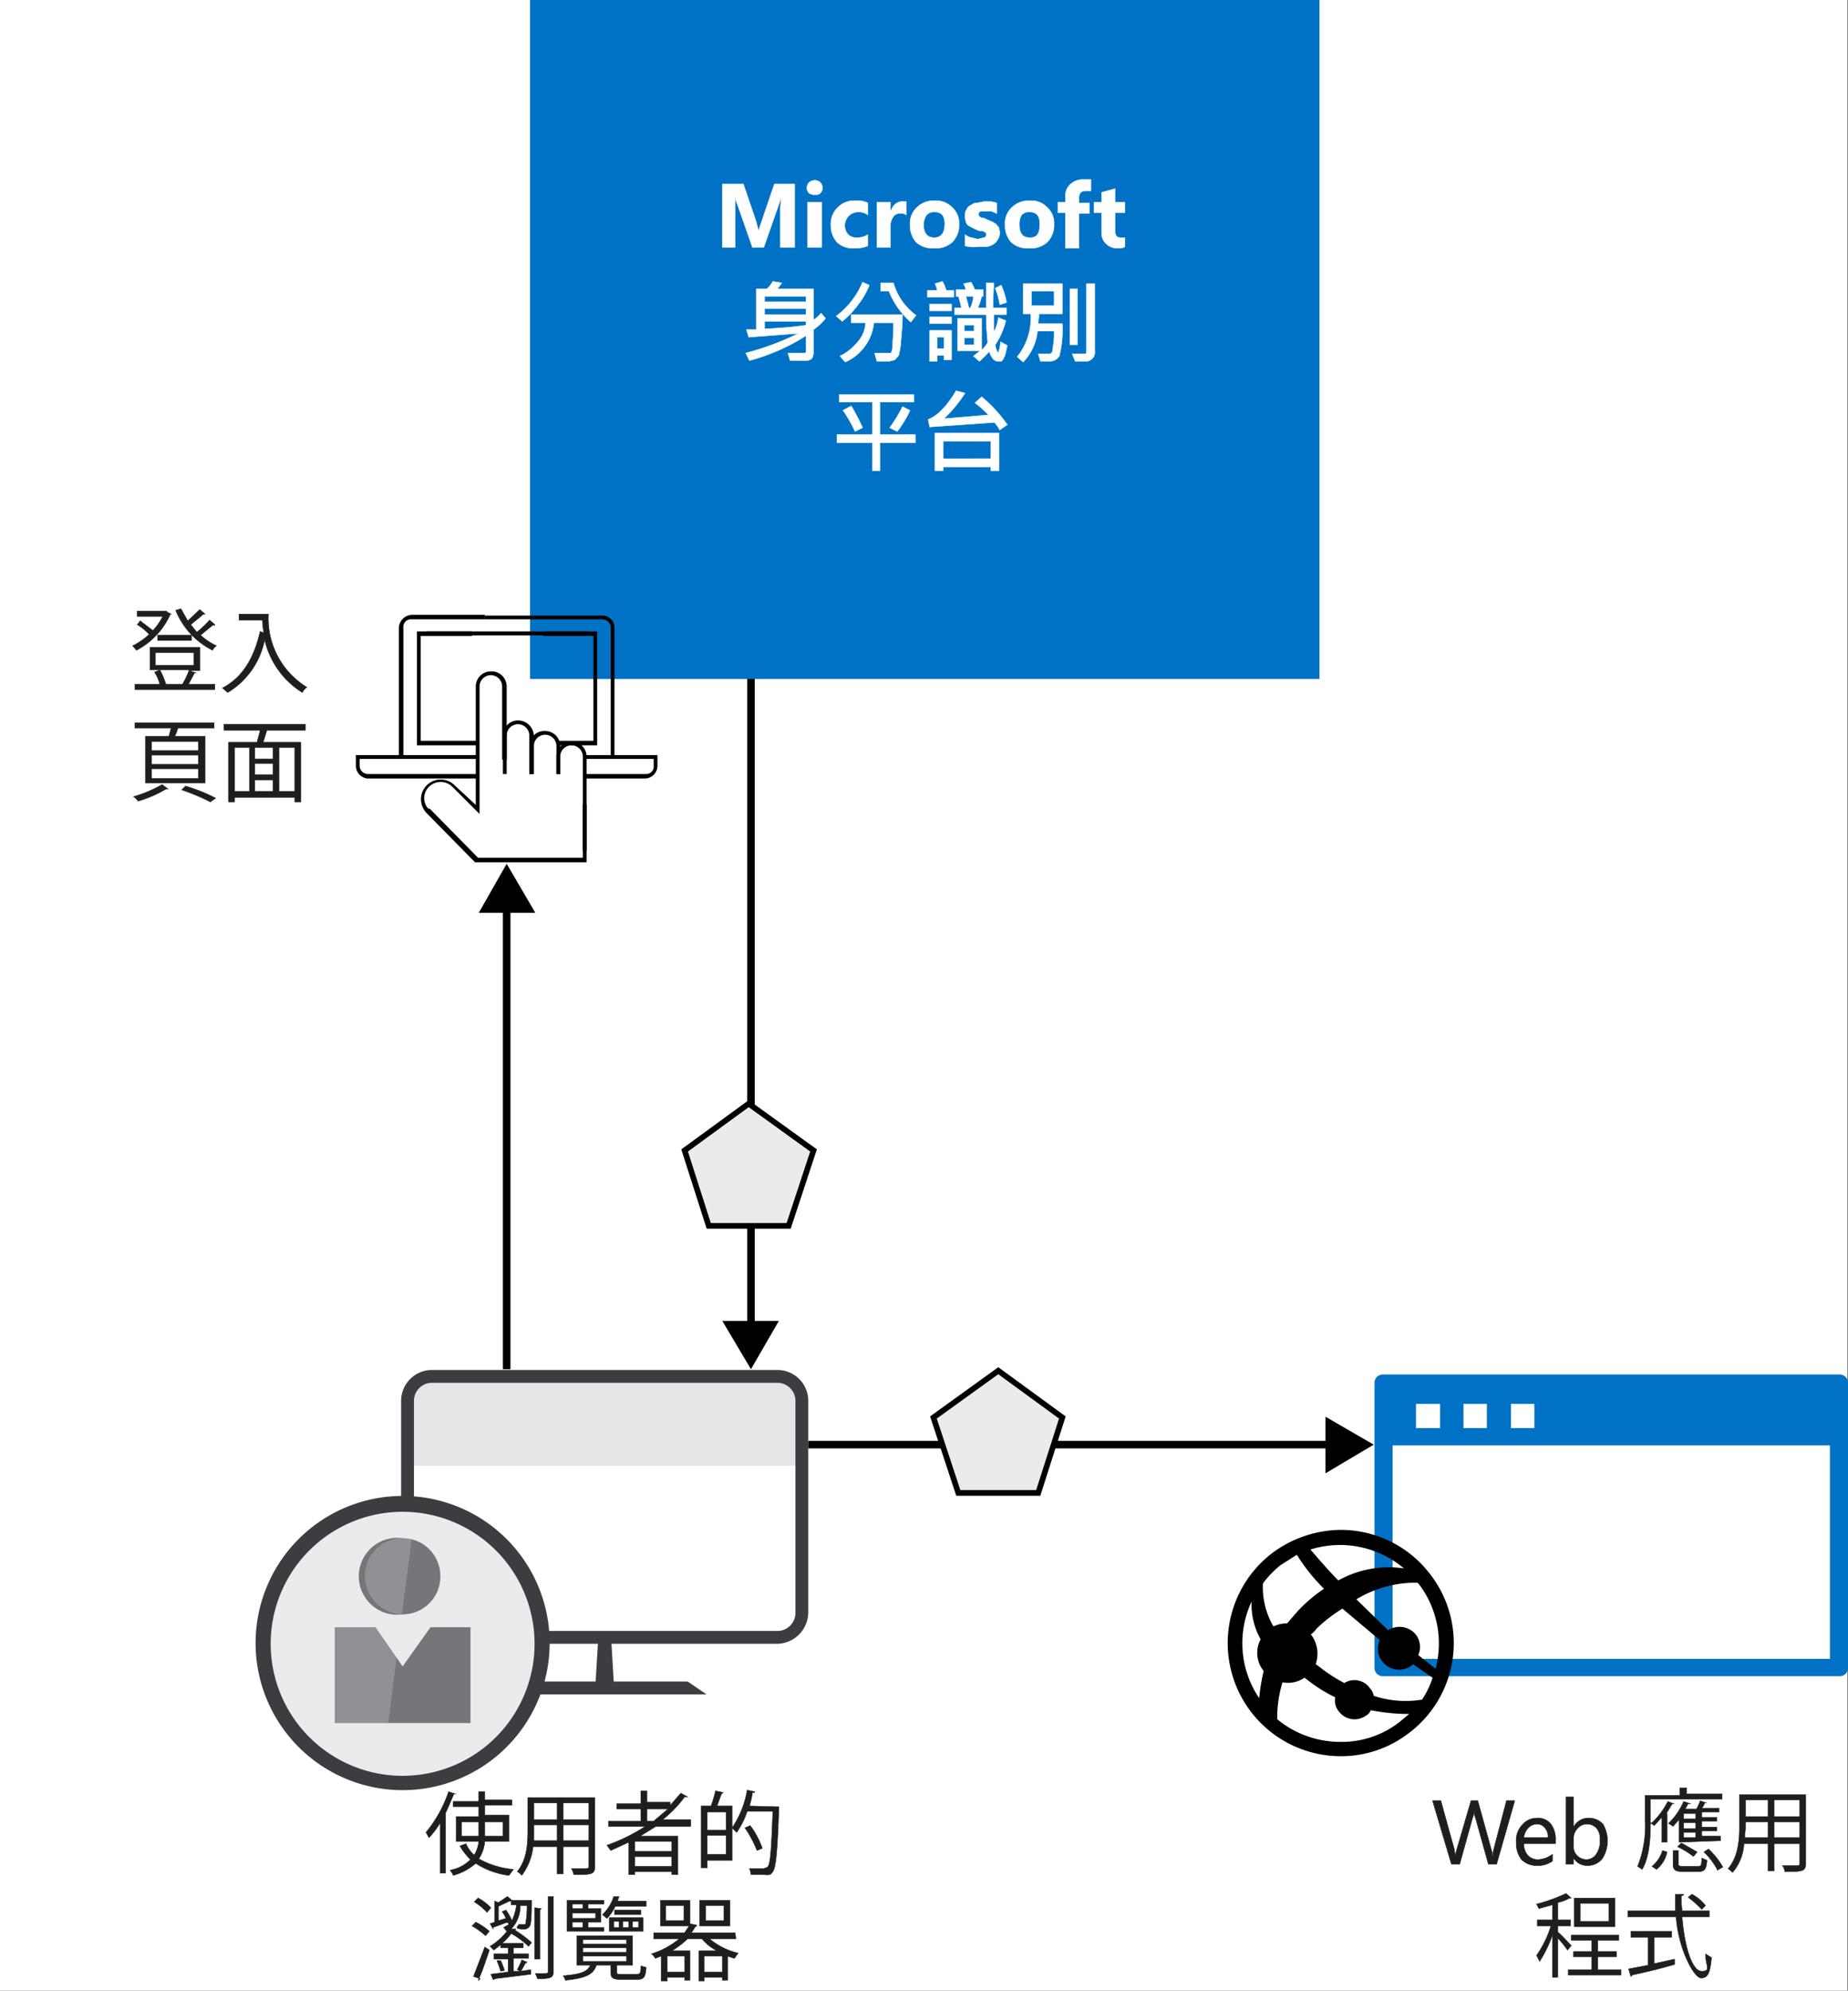 <svg xmlns="http://www.w3.org/2000/svg" xmlns:xlink="http://www.w3.org/1999/xlink" viewBox="0 0 245.1 263.9"><rect x="0" y="0" width="245.1" height="263.9" fill="#808080" stroke="none"/><defs><clipPath id="a" transform="translate(-8.8)"><rect x="62" y="176.5" width="54" height="54" fill="none"/></clipPath></defs><title>OJ104327268</title><rect width="245" height="263.87" fill="#fff"/><rect x="70.3" width="104.7" height="90" fill="#0072c6"/><path d="M62.3,100.3h-.6V83.2a1.8,1.8,0,0,1,1.7-1.7h9.7v.6H63.4a1,1,0,0,0-1.1,1.1h0v17.1Z" transform="translate(-8.8)"/><path d="M90.3,100.3h-.5V83.2a1.1,1.1,0,0,0-1.1-1.1H73.1v-.5H88.7a1.6,1.6,0,0,1,1.6,1.6Z" transform="translate(-8.8)"/><polygon points="63.4 98.8 55.3 98.8 55.3 83.7 62.6 83.7 62.6 84.3 55.8 84.3 55.8 98.2 63.4 98.2 63.4 98.8"/><polygon points="79.2 98.8 74 98.8 74 98.2 78.7 98.2 78.7 84.3 72 84.3 72 83.7 79.2 83.7 79.2 98.8"/><path d="M94.4,103.2H86.3v-.6h8.1a1,1,0,0,0,1.1-1.1v-.9H86.3v-.5H96v1.4A1.7,1.7,0,0,1,94.4,103.2Z" transform="translate(-8.8)"/><path d="M72,103.2H57.6a1.7,1.7,0,0,1-1.6-1.7v-1.4H72.2v.5H56.5v.9a1.1,1.1,0,0,0,1.1,1.1H72Z" transform="translate(-8.8)"/><rect x="72.4" y="83.7" width="5.5" height="0.53"/><rect x="56.6" y="83.7" width="15.5" height="0.53"/><path d="M79.6,102.6H79V97.5A1.5,1.5,0,0,0,77.5,96,1.5,1.5,0,0,0,76,97.5h0v5.1h-.5V97.5a2,2,0,0,1,2-2,2.1,2.1,0,0,1,2.1,2Z" transform="translate(-8.8)"/><path d="M83.1,102.6h-.5V98.9a1.5,1.5,0,0,0-1.5-1.5,1.5,1.5,0,0,0-1.5,1.5h0v3.7H79V98.9a2,2,0,0,1,2.1-2,2,2,0,0,1,2,2Z" transform="translate(-8.8)"/><path d="M86.6,112.8h-.5V100.3a1.5,1.5,0,1,0-3,0h0v2.3h-.5v-2.3a2,2,0,1,1,4,0Z" transform="translate(-8.8)"/><path d="M86.6,114.3H71.8l-6.4-6.5a2.6,2.6,0,1,1,3.7-3.7l2.8,2.6V91a2,2,0,0,1,2-2A2,2,0,0,1,76,91v9.7h-.6V91a1.5,1.5,0,0,0-1.5-1.5A1.5,1.5,0,0,0,72.4,91h0v16.9l-3.6-3.6a2.2,2.2,0,0,0-3-.1,2.1,2.1,0,0,0-.2,3h.2l6.4,6.5H86.1v-7.1h.5Z" transform="translate(-8.8)"/><g clip-path="url(#a)"><path d="M111.9,182.4H66.1a3.2,3.2,0,0,0-3.2,3.3v28.1a3.2,3.2,0,0,0,3.2,3.2h45.8a3.3,3.3,0,0,0,3.3-3.2V185.7A3.4,3.4,0,0,0,111.9,182.4Z" transform="translate(-8.8)" fill="#fff"/></g><g clip-path="url(#a)"><path d="M115.2,185.4v8.9H62.8v-8.9a3.1,3.1,0,0,1,2.9-3h46.6A3.1,3.1,0,0,1,115.2,185.4Z" transform="translate(-8.8)" fill="#e5e5e5"/></g><g clip-path="url(#a)"><path d="M111.9,181.6H66.1a4.1,4.1,0,0,0-4.1,4.1v28.1a4.1,4.1,0,0,0,4.1,4.1h22l-.3,5H78l-2.5,1.7h27l-2.5-1.7H90.2l-.3-5h22a4.2,4.2,0,0,0,4.1-4.1V185.6A4.1,4.1,0,0,0,111.9,181.6Zm2.4,32.2a2.4,2.4,0,0,1-2.4,2.4H66.1a2.4,2.4,0,0,1-2.4-2.4V185.7a2.4,2.4,0,0,1,2.4-2.4h45.8a2.4,2.4,0,0,1,2.4,2.4v28.1Z" transform="translate(-8.8)" fill="#3c3c41"/></g><ellipse cx="53.4" cy="217.9" rx="18.5" ry="18.5" fill="#ebebeb"/><path d="M62.2,237.3a19.5,19.5,0,1,1,19.5-19.5A19.5,19.5,0,0,1,62.2,237.3Zm0-36.9a17.5,17.5,0,1,0,17.5,17.5A17.5,17.5,0,0,0,62.2,200.4Z" transform="translate(-8.8)" fill="#3c3c41"/><path d="M67.2,208.9a5,5,0,0,1-5,5.1,5.1,5.1,0,1,1,0-10.1,5,5,0,0,1,5,5" transform="translate(-8.8)" fill="#75757a"/><polygon points="57.1 215.7 53.4 220.9 49.8 215.7 44.4 215.7 44.4 228.4 62.4 228.4 62.4 215.7 57.1 215.7" fill="#75757a"/><path d="M57.2,208.9a5.1,5.1,0,0,0,4.9,5.1l1.3-9.9a2.5,2.5,0,0,0-1.2-.2,5,5,0,0,0-5,5" transform="translate(-8.8)" fill="#fff" opacity="0.2" style="isolation:isolate"/><polygon points="49.8 215.7 44.4 215.7 44.4 228.4 51.5 228.4 52.6 219.7 49.8 215.7" fill="#fff" opacity="0.2" style="isolation:isolate"/><line x1="67.2" y1="181.5" x2="67.2" y2="119.9" fill="none" stroke="#000" stroke-miterlimit="10"/><polygon points="71 121 67.2 114.5 63.5 121 71 121"/><line x1="99.6" y1="176.2" x2="99.6" y2="90" fill="none" stroke="#000" stroke-miterlimit="10"/><polygon points="103.3 175.1 99.6 181.5 95.8 175.1 103.3 175.1"/><rect x="184.7" y="190.4" width="58" height="31.27" fill="#fff"/><path d="M253.9,183.3a1.1,1.1,0,0,0-1.1-1.1H192.2a1.1,1.1,0,0,0-1.1,1.1v37.8a1.1,1.1,0,0,0,1.1,1.1h60.6a1.1,1.1,0,0,0,1.1-1.1Zm-54.1,6h-3.2v-3.2h3.2Zm6.2,0h-3.1v-3.2H206Zm6.3,0h-3.1v-3.2h3.1Zm-18.8,2.3h58v28.3h-58V191.6Z" transform="translate(-8.8)" fill="#0072c6"/><path d="M198.5,208.7a14.9,14.9,0,0,0-11.9-5.9,15.4,15.4,0,0,0-9.1,3.1,15,15,0,0,0,9.1,26.9,14.7,14.7,0,0,0,9.1-3.1A14.9,14.9,0,0,0,198.5,208.7Zm.7,12.5-2.3-1.8a2.7,2.7,0,0,0-.3-2.7,2.8,2.8,0,0,0-3.7-.6l-4.2-4.1a15.2,15.2,0,0,1,8.1-2.2l.2.2A13,13,0,0,1,199.2,221.2Zm-8.2,3.6a1.9,1.9,0,0,0-.5-1,2.5,2.5,0,0,0-3.4-.7,20.9,20.9,0,0,1-3.5-2.3l-.3-.2a4.2,4.2,0,0,0-.6-3.9h-.1a3,3,0,0,0,.8-.8,20.6,20.6,0,0,1,3.5-2.7h-.1l5,4.2a2.8,2.8,0,0,0,.3,2.8,2.8,2.8,0,0,0,3.9.6l.2-.2,2.6,1.8a11.1,11.1,0,0,1-1.4,2.9A13.5,13.5,0,0,1,191,224.8Zm4-16.9a13.8,13.8,0,0,0-8.7,1.6c-1.2-1.2-2.4-2.6-3.7-4.1a13.4,13.4,0,0,1,4-.6A13.2,13.2,0,0,1,195,207.9Zm-16.4-.4,2.2-1.4a24.5,24.5,0,0,0,3.6,4.5,19.9,19.9,0,0,0-3.6,3.1l-1.3,1.5a3.9,3.9,0,0,0-1.8.4,10.3,10.3,0,0,1-1.4-5.7A13.1,13.1,0,0,1,178.6,207.5Zm-3.8,4.8a9.3,9.3,0,0,0,1.2,5,3.8,3.8,0,0,0,.4,4.2h0a27,27,0,0,0-.6,3.6A13,13,0,0,1,174.8,212.3Zm19.7,15.9a12.4,12.4,0,0,1-7.9,2.7,13.1,13.1,0,0,1-8.4-3,16,16,0,0,1,.7-4.9,3.8,3.8,0,0,0,2.9-.6l.3.2a19.9,19.9,0,0,0,3.8,2.4,2.2,2.2,0,0,0,.5,1.9,2.6,2.6,0,0,0,3.6.5,1.3,1.3,0,0,0,.6-.7,26.3,26.3,0,0,0,5.1.5Z" transform="translate(-8.8)"/><line x1="107.2" y1="191.5" x2="176.9" y2="191.5" fill="none" stroke="#000" stroke-miterlimit="10"/><polygon points="175.8 195.3 182.2 191.5 175.8 187.8 175.8 195.3"/><polygon points="99.3 146.3 90.8 152.5 94 162.5 104.6 162.5 107.9 152.5 99.3 146.3" fill="#ebebeb" stroke="#000" stroke-miterlimit="10" stroke-width="0.75"/><polygon points="132.4 181.7 123.8 187.9 127.1 197.9 137.7 197.9 140.9 187.9 132.4 181.7" fill="#ebebeb" stroke="#000" stroke-miterlimit="10" stroke-width="0.75"/><path d="M30.9,81.1l.6.3h-.1a10,10,0,0,1-4.5,4.8l-.5-.6a8.9,8.9,0,0,0,4-3.9H27v-.7h3.9Zm3,7.8.9.3h-.2l-.8,1.5h3.5v.7H26.7v-.7H30a5.6,5.6,0,0,0-.7-1.6l.7-.3a9.7,9.7,0,0,1,.8,1.9H33a11.1,11.1,0,0,0,.9-1.9H28.7V85.8h6.6v3.1Zm-6.5-6.6,1.7,1.3-.5.5A7.5,7.5,0,0,0,27,82.8Zm2,4.2v1.7h5.1V86.5Zm.3-1.6v-.7h4.5v.7ZM36,81.4h-.2l-1.7,1.4.8,1a13.3,13.3,0,0,0,1.7-1.6l.7.6a.1.1,0,0,1-.2,0l-1.7,1.4a8.5,8.5,0,0,0,2.1,1.4,1.5,1.5,0,0,0-.5.6,10.2,10.2,0,0,1-4.9-5.3l.7-.2.9,1.6,1.6-1.5Z" transform="translate(-8.8)" fill="#1e1e1e" stroke="#1e1e1e" stroke-miterlimit="10" stroke-width="0.06"/><path d="M43.6,81.4h.8a10.7,10.7,0,0,0,5.1,9.7,2,2,0,0,0-.6.7,11.2,11.2,0,0,1-5-7,10.5,10.5,0,0,1-4.9,7l-.7-.6c2.7-1.4,4.2-4,5-7.5l.5.2a11.1,11.1,0,0,1-.2-1.7H40.5v-.8Z" transform="translate(-8.8)" fill="#1e1e1e" stroke="#1e1e1e" stroke-miterlimit="10" stroke-width="0.06"/><path d="M31.1,104.6h-.3a15.8,15.8,0,0,1-3.7,1.6,1.7,1.7,0,0,0-.6-.6,16.7,16.7,0,0,0,3.8-1.6Zm-3-7h3.1l.3-1.1H26.7v-.7H37.2v.7H32.4c-.1.4-.3.8-.4,1.1h4v6.2H28.1Zm7,1.9V98.3H28.9v1.2Zm0,1.8v-1.2H28.9v1.2Zm0,1.9v-1.3H28.9v1.3Zm1.6,3.1a29,29,0,0,0-3.8-1.6l.5-.5a22.1,22.1,0,0,1,4,1.6Z" transform="translate(-8.8)" fill="#1e1e1e" stroke="#1e1e1e" stroke-miterlimit="10" stroke-width="0.06"/><path d="M49.3,96.8H44.2l-.5,1.6h5v7.9h-.8v-.6h-8v.6h-.8V98.4h3.8c.1-.5.3-1.1.4-1.6H38.5V96H49.3Zm-9.4,2.3v5.8h2V99.1Zm5.1,1.5V99.1H42.6v1.5Zm0,2.1v-1.5H42.6v1.5Zm-2.4.7v1.5H45v-1.5Zm5.3,1.5V99.1H45.8v5.8Z" transform="translate(-8.8)" fill="#1e1e1e" stroke="#1e1e1e" stroke-miterlimit="10" stroke-width="0.06"/><path d="M67.2,241.6a11.5,11.5,0,0,1-1.5,2l-.4-.7a17.3,17.3,0,0,0,3-5.4l.9.3H69c-.4.9-.7,1.7-1.1,2.5h0v8h-.7Zm9.1,2.5H73.1a4.9,4.9,0,0,1-.8,2.3,11.4,11.4,0,0,0,4.6,1.4l-.6.8a10.4,10.4,0,0,1-4.4-1.6,7.6,7.6,0,0,1-3,1.6c0-.2-.3-.5-.4-.7a4.9,4.9,0,0,0,2.7-1.4,8.6,8.6,0,0,1-1.4-1.8l.8-.3a4.2,4.2,0,0,0,1.1,1.5,4.3,4.3,0,0,0,.6-1.8h-3v-3.3h3v-1.3H68.9v-.7h3.4v-1.3h.8v1.1h3.6v.7H73.1v1.3h3.2Zm-6.3-.7h2.3v-1.9H70Zm5.5-1.9H73.1v1.9h2.4Z" transform="translate(-8.8)" fill="#1e1e1e" stroke="#1e1e1e" stroke-miterlimit="10" stroke-width="0.06"/><path d="M87.7,238.3v9.1c0,1.1-.5,1.1-2.8,1.1a2.6,2.6,0,0,0-.3-.8h1.3c.9,0,1,0,1-.3v-2.6H83.5v3.6h-.8v-3.6H79.5a7.8,7.8,0,0,1-1.5,3.8,1.5,1.5,0,0,0-.6-.5c1.3-1.6,1.4-3.7,1.4-5.4v-4.4Zm-8.1,4.4V244h3.1v-2.1H79.6Zm3.1-3.7H79.6v2.2h3.1Zm4.2,2.2V239H83.5v2.2ZM83.5,244h3.4v-2.1H83.5Z" transform="translate(-8.8)" fill="#1e1e1e" stroke="#1e1e1e" stroke-miterlimit="10" stroke-width="0.06"/><path d="M100.4,242.1H95.8l-2.1,1.3h5v5.1h-.8v-.4H93v.4h-.8v-4.3l-2.4,1.1-.5-.7a24.1,24.1,0,0,0,5.1-2.5H89.5v-.7h4.3v-1.6H90.6v-.7h3.2v-1.7h.8v1.5h3.1v.4l1.4-1.6.9.5h-.4a16.4,16.4,0,0,1-2.9,3h3.7Zm-2.5,3.3v-1.3H93v1.3Zm-4.9,2h4.9v-1.3H93Zm1.6-6h.9l1.9-1.6H94.6Z" transform="translate(-8.8)" fill="#1e1e1e" stroke="#1e1e1e" stroke-miterlimit="10" stroke-width="0.06"/><path d="M103.1,239.4a15.2,15.2,0,0,0,.6-2l1,.2-.2.2c-.2.4-.4,1.1-.6,1.6h2v7.2h-3.3v1h-.8v-8.2Zm2,3.2v-2.4h-2.5v2.4Zm-2.5,3.2h2.5v-2.5h-2.5Zm9.1-6.3h.4v.3c-.2,5.8-.4,7.7-.8,8.3s-.6.4-1.5.4h-1.4a2.4,2.4,0,0,0-.2-.8h1.9l.5-.2c.4-.4.5-2.3.7-7.4h-3.4a10.5,10.5,0,0,1-1.4,2.8l-.6-.6a12.8,12.8,0,0,0,2-5l1,.2c0,.1-.1.2-.3.1a11.6,11.6,0,0,1-.4,1.8Zm-3.4,2.5a11.1,11.1,0,0,1,1.6,3l-.7.3a14.8,14.8,0,0,0-1.6-3Z" transform="translate(-8.8)" fill="#1e1e1e" stroke="#1e1e1e" stroke-miterlimit="10" stroke-width="0.06"/><path d="M71.9,254.8a8.1,8.1,0,0,1,1.8,1.2l-.5.6a9.3,9.3,0,0,0-1.8-1.3Zm-.3,7.2,1.5-3.9.6.4c-.4,1.2-.9,2.7-1.3,3.6s.1.1.1.2h0Zm.6-10.4a5.9,5.9,0,0,1,1.7,1.3l-.5.6a8.5,8.5,0,0,0-1.7-1.4Zm6.6.3h.5v.3c0,2.2-.1,3-.3,3.2s-.3.4-1.2.3-.1-.5-.2-.6h.9a12.7,12.7,0,0,0,.2-2.5h-.9a4.4,4.4,0,0,1-1.2,3.1h.6c0,.1,0,.1-.2.1a15.3,15.3,0,0,1,2.3,1.7l-.4.5a11.4,11.4,0,0,0-2.3-1.7,7.1,7.1,0,0,1-1.2,1.3h2.8v.6H76.9v.8h2v.6h-2v1.7h.9l-.4-.2a7.5,7.5,0,0,0,.6-1.3l.7.3c0,.1-.1.1-.2.1l-.6,1.1,1.3-.2v.6l-4.8.6c0,.1-.1.1-.2.1l-.3-.7,2.3-.3v-1.7H74.3V259h1.9v-.8h-1v-.4l-.9.7-.5-.5a8.5,8.5,0,0,0,2.4-2.2l-.2.2-.4-.5.7-.4-.2-.3-1.9.7v.2l-.4-.7.6-.2V252l.5.2,1.2-.8.6.5Zm-3.6,9.4a12.1,12.1,0,0,0-.5-1.4h.5a6.9,6.9,0,0,1,.5,1.3Zm-.3-6.7,1-.3a4.1,4.1,0,0,0-.5-.9l.5-.2a6.4,6.4,0,0,1,.8,1.4,6.5,6.5,0,0,0,.6-2.1h-.7V252h-.2l-1.5.7Zm5.7-1.6-.2.2v6.5h-.7v-6.8Zm.9-1.6h.7v9.9c0,.9-.4,1-2.1,1l-.3-.7h.9c.7,0,.8,0,.8-.3Z" transform="translate(-8.8)" fill="#1e1e1e" stroke="#1e1e1e" stroke-miterlimit="10" stroke-width="0.06"/><path d="M90.6,261.4c0,.3.1.3.6.3h2c.5,0,.6-.1.6-1.1l.7.2c-.1,1.3-.3,1.6-1.2,1.6H91.2c-1.1,0-1.4-.2-1.4-1v-.9H87.9c-.4,1.2-1.3,1.7-4.1,2a3.3,3.3,0,0,0-.3-.6c2.3-.2,3.2-.5,3.6-1.4H85.3v-3.9h7.4v3.9H90.6Zm-1.7-5.9v.5H84v-4.1h4.9v.5H86.8v.6h1.7v1.8H86.8v.7Zm-2.8-3.1H84.7v.6h1.4Zm1.7,1.9v-.7H84.7v.7Zm-3.1.5v.7h1.4v-.7Zm1.4,2.3v.6h5.8v-.6Zm0,1.1v.6h5.8v-.6Zm0,1.1v.7h5.8v-.7Zm8.4-6.6H90.4a5.7,5.7,0,0,1-1.1,1.6l-.6-.5a5.7,5.7,0,0,0,1.5-2.4h.7l-.2.6h3.8ZM89.6,256v-1.8h4.5V256Zm.6-1.3v.8h.7v-.8Zm.1-1.5h3.5v.6H90.3Zm1.1,1.5v.8h.8v-.8Zm1.3,0v.8h.8v-.8Z" transform="translate(-8.8)" fill="#1e1e1e" stroke="#1e1e1e" stroke-miterlimit="10" stroke-width="0.06"/><path d="M106.4,257h-3.5a9.1,9.1,0,0,0,3.8,1.9l-.5.7-.9-.3v3.2h-.7v-.4h-2.4v.5h-.7v-4h2.4a6.4,6.4,0,0,1-2-1.6H100a11.6,11.6,0,0,1-2.1,1.6h2.4v3.9h-.7v-.4H97.3v.5h-.8v-3.3l-.8.3a1.5,1.5,0,0,0-.5-.6,10.8,10.8,0,0,0,3.7-2H95.5v-.8h4.1l.6-.9H96.4v-3.4h3.9V255l.9.2a.2.2,0,0,1-.2.2,5.6,5.6,0,0,1-.5.8h5.8Zm-6.9-2.4v-2H97.1v2Zm.1,6.8v-2.1H97.3v2.1Zm6-9.5v3.4h-4v-3.4Zm-3.4,9.5h2.4v-2.1h-2.4Zm2.6-6.8v-2h-2.4v2Z" transform="translate(-8.8)" fill="#1e1e1e" stroke="#1e1e1e" stroke-miterlimit="10" stroke-width="0.06"/><path d="M209.7,238.7l-2.4,8.4h-1.1l-1.7-6.1a2.9,2.9,0,0,1-.2-.9h0a2.9,2.9,0,0,1-.2.9l-1.7,6.1h-1.1l-2.5-8.4h1.1l1.8,6.5c0,.2.1.5.1.8h0c.1-.2.1-.5.2-.8l1.9-6.5h.9l1.8,6.5a1.9,1.9,0,0,1,.1.8h.1a2.5,2.5,0,0,1,.1-.8l1.7-6.5Z" transform="translate(-8.8)" fill="#1e1e1e" stroke="#1e1e1e" stroke-miterlimit="10" stroke-width="0.06"/><path d="M215.1,244.4h-4.2a2.3,2.3,0,0,0,.5,1.5,1.8,1.8,0,0,0,1.4.6,3.4,3.4,0,0,0,1.9-.7v.9a3.3,3.3,0,0,1-2.1.6,2.8,2.8,0,0,1-2-.8,3.5,3.5,0,0,1-.7-2.3,3,3,0,0,1,.8-2.3,2.5,2.5,0,0,1,1.9-.9,2.2,2.2,0,0,1,1.9.8,3.3,3.3,0,0,1,.6,2.1Zm-1-.8a1.7,1.7,0,0,0-.4-1.3,1.3,1.3,0,0,0-1.1-.5,1.6,1.6,0,0,0-1.1.5,2.3,2.3,0,0,0-.6,1.3Z" transform="translate(-8.8)" fill="#1e1e1e" stroke="#1e1e1e" stroke-miterlimit="10" stroke-width="0.06"/><path d="M217.5,246.3h0v.8h-1v-8.9h1v4h0a2.2,2.2,0,0,1,2.1-1.2,2.5,2.5,0,0,1,1.8.8,4.4,4.4,0,0,1-.1,4.6,2.5,2.5,0,0,1-2,.9A2.1,2.1,0,0,1,217.5,246.3Zm0-2.5v.9a1.6,1.6,0,0,0,.4,1.2,1.8,1.8,0,0,0,1.3.6,1.6,1.6,0,0,0,1.3-.7,2.9,2.9,0,0,0,.5-1.9,2.2,2.2,0,0,0-.4-1.5,1.7,1.7,0,0,0-2.6,0A1.9,1.9,0,0,0,217.5,243.8Z" transform="translate(-8.8)" fill="#1e1e1e" stroke="#1e1e1e" stroke-miterlimit="10" stroke-width="0.06"/><path d="M227.7,241.8a10,10,0,0,0,2.3-3l.8.3h-.2l-.8,1.3h.1v3.8h-.7v-3.3l-1,1.1-.5-.4c0,1.9-.1,4.5-1.1,6.2l-.6-.4a14.5,14.5,0,0,0,1-6.1V238h4.6v-1h.9v.8h4.7v.7h-9.5Zm2.2,3.7a3.9,3.9,0,0,1-1.4,2.3l-.6-.4a4.3,4.3,0,0,0,1.4-2.1Zm1.6-1.3v-3l-.8.9-.6-.4a8.8,8.8,0,0,0,2-2.9l.9.3h-.3l-.4.7h1.5a5.4,5.4,0,0,0,.5-1.1l.8.3h-.2a2.5,2.5,0,0,1-.4.7h2.3v.5h-2.3v.7h2v.5h-2v.8h2v.5h-2v.7H237v.6Zm-.1,2.9c0,.2.1.3.6.3h2c.4,0,.5-.1.5-1.1l.7.3c-.1,1.2-.3,1.5-1.2,1.5h-2c-1.1,0-1.3-.3-1.3-1v-1.8h.7Zm.4-2.8,2.1,1.2-.5.6a10.7,10.7,0,0,0-2.1-1.3Zm1.9-3.2v-.7h-1.6v.7Zm0,1.3v-.8h-1.6v.8Zm0,1.2v-.7h-1.6v.7Zm2.9,4.3a9.4,9.4,0,0,0-1.8-2.4l.6-.4a10,10,0,0,1,1.9,2.4Z" transform="translate(-8.8)" fill="#1e1e1e" stroke="#1e1e1e" stroke-miterlimit="10" stroke-width="0.06"/><path d="M248.3,237.9V247c0,1.1-.5,1.1-2.8,1.1a1.3,1.3,0,0,0-.3-.8h1.3c1,0,1,0,1-.3v-2.6h-3.4V248h-.8v-3.6h-3.2a6.4,6.4,0,0,1-1.5,3.8l-.6-.5c1.3-1.5,1.5-3.7,1.5-5.4v-4.4Zm-8,4.4c0,.4-.1.8-.1,1.3h3.1v-2.1h-3Zm3-3.7h-3v2.2h3Zm4.2,2.2v-2.2h-3.4v2.2Zm-3.4,2.8h3.4v-2.1h-3.4Z" transform="translate(-8.8)" fill="#1e1e1e" stroke="#1e1e1e" stroke-miterlimit="10" stroke-width="0.06"/><path d="M215.4,256.1c.4.3,1.5,1.5,1.8,1.8l-.5.6a13.1,13.1,0,0,0-1.3-1.6v5.2h-.7v-5.6A16.3,16.3,0,0,1,213,260l-.4-.8a14.2,14.2,0,0,0,1.9-3.9h-1.8v-.8h2v-2l-1.8.5-.3-.6a21.7,21.7,0,0,0,3.9-1.4l.7.6H217a5.9,5.9,0,0,1-1.6.6v2.3h1.7v.8h-1.7Zm5.3,5h3.1v.7h-7v-.7h3.1v-1.7h-2.4v-.7h2.4v-1.5h-2.7v-.7h6.3v.7h-2.8v1.5h2.5v.7h-2.5Zm2.3-9.5v3.8h-5.4v-3.8Zm-.8,3.1v-2.4h-3.8v2.4Z" transform="translate(-8.8)" fill="#1e1e1e" stroke="#1e1e1e" stroke-miterlimit="10" stroke-width="0.06"/><path d="M235.5,254.1h-3.6c.3,3.9,1.3,7.2,2.6,7.2s.5-.7.5-2.3l.8.5c-.2,2.1-.5,2.7-1.4,2.7s-3-3.8-3.3-8.1h-6.4v-.8H231v-2.2h1.1c0,.1-.1.2-.3.2a12.7,12.7,0,0,0,.1,2h3.6Zm-7.3,2.7v3.5l2.7-.6v.7c-2,.6-4.2,1.1-5.6,1.4l-.2.2-.3-1,2.6-.5v-3.7h-2.3V256h5.4v.8Zm5-5.7a5.5,5.5,0,0,1,1.8,1.5l-.5.5a14.5,14.5,0,0,0-1.8-1.6Z" transform="translate(-8.8)" fill="#1e1e1e" stroke="#1e1e1e" stroke-miterlimit="10" stroke-width="0.06"/><path d="M114.2,32.8h-1.9v-5c0-.6.1-1.2.1-1.8h0a5.3,5.3,0,0,1-.3,1.1l-2,5.7h-1.5l-2-5.7a3,3,0,0,1-.3-1.1h0v6.8h-1.7V24.4h2.8l1.7,5,.3,1.2h0l.4-1.2,1.7-5h2.7Z" transform="translate(-8.8)" fill="#fff" stroke="#fff" stroke-miterlimit="10" stroke-width="0.05"/><path d="M116.9,25.8a1.1,1.1,0,0,1-.8-.2,1,1,0,0,1,0-1.4,1.1,1.1,0,0,1,.8-.3,1,1,0,0,1,.7,1.7A.8.8,0,0,1,116.9,25.8Zm.9,7h-1.9v-6h1.9Z" transform="translate(-8.8)" fill="#fff" stroke="#fff" stroke-miterlimit="10" stroke-width="0.05"/><path d="M123.9,32.6a4.2,4.2,0,0,1-1.8.3,3,3,0,0,1-2.3-.8,3.3,3.3,0,0,1-.8-2.2,3.1,3.1,0,0,1,3.3-3.3,3,3,0,0,1,1.6.3v1.6a2,2,0,0,0-1.3-.4,1.8,1.8,0,0,0-1.3,3,1.6,1.6,0,0,0,1.2.4,2.5,2.5,0,0,0,1.4-.4Z" transform="translate(-8.8)" fill="#fff" stroke="#fff" stroke-miterlimit="10" stroke-width="0.05"/><path d="M129,28.5a1.1,1.1,0,0,0-.8-.2,1,1,0,0,0-.9.4,2.1,2.1,0,0,0-.4,1.2v2.9h-1.8v-6h1.8v1.1h.1a1.6,1.6,0,0,1,1.6-1.2h.4Z" transform="translate(-8.8)" fill="#fff" stroke="#fff" stroke-miterlimit="10" stroke-width="0.05"/><path d="M132.7,32.9a3.2,3.2,0,0,1-2.4-.8,3.4,3.4,0,0,1-.8-2.3,2.9,2.9,0,0,1,.9-2.3,3.2,3.2,0,0,1,2.4-.9,3,3,0,0,1,2.3.9,2.8,2.8,0,0,1,.9,2.2,3.2,3.2,0,0,1-.9,2.4A3.2,3.2,0,0,1,132.7,32.9Zm0-4.8a1.3,1.3,0,0,0-1,.4,2.2,2.2,0,0,0-.4,1.3c0,1.1.5,1.7,1.4,1.7s1.4-.6,1.4-1.8S133.6,28.1,132.7,28.1Z" transform="translate(-8.8)" fill="#fff" stroke="#fff" stroke-miterlimit="10" stroke-width="0.05"/><path d="M136.8,32.6V31.1a1.8,1.8,0,0,0,.9.4l.8.2.8-.2c.2,0,.3-.2.3-.4a.4.4,0,0,0-.1-.3l-.4-.2h-.4l-.5-.2-.6-.3-.5-.3c-.1-.2-.2-.3-.2-.5a1.3,1.3,0,0,1-.1-.6c0-.4,0-.7.2-.9a.9.9,0,0,1,.6-.6,1.1,1.1,0,0,1,.8-.3l1-.2h.8l.8.2v1.4l-.7-.3h-1.5c0,.1-.1.1-.2.2v.2a.4.4,0,0,0,.1.3l.3.2h.3l.4.2.7.3.5.3.4.5c0,.2.1.4.1.7a1.6,1.6,0,0,1-.3.9,1.7,1.7,0,0,1-.6.6,1.9,1.9,0,0,1-.9.3h-1A4.8,4.8,0,0,1,136.8,32.6Z" transform="translate(-8.8)" fill="#fff" stroke="#fff" stroke-miterlimit="10" stroke-width="0.05"/><path d="M145.3,32.9a3.2,3.2,0,0,1-2.4-.8,3.4,3.4,0,0,1-.8-2.3,2.9,2.9,0,0,1,.9-2.3,3.2,3.2,0,0,1,2.4-.9,2.9,2.9,0,0,1,2.3.9,2.8,2.8,0,0,1,.9,2.2,3.2,3.2,0,0,1-.9,2.4A3.2,3.2,0,0,1,145.3,32.9Zm0-4.8a1.3,1.3,0,0,0-1,.4,2.3,2.3,0,0,0-.3,1.3c0,1.1.4,1.7,1.4,1.7s1.3-.6,1.3-1.8S146.2,28.1,145.3,28.1Z" transform="translate(-8.8)" fill="#fff" stroke="#fff" stroke-miterlimit="10" stroke-width="0.05"/><path d="M153.5,25.3h-.7c-.6,0-.9.3-.9,1v.6h1.4v1.4h-1.4v4.6h-1.8V28.2h-1V26.8h1V26a2,2,0,0,1,.7-1.6,2.4,2.4,0,0,1,1.8-.6h.9Z" transform="translate(-8.8)" fill="#fff" stroke="#fff" stroke-miterlimit="10" stroke-width="0.05"/><path d="M158,32.7c-.2.2-.6.2-1.2.2s-1.9-.6-1.9-2V28.2h-1V26.8h1V25.5l1.8-.5v1.8H158v1.4h-1.3v2.4c0,.6.2.9.7.9h.6Z" transform="translate(-8.8)" fill="#fff" stroke="#fff" stroke-miterlimit="10" stroke-width="0.05"/><path d="M118.3,42.2a7.8,7.8,0,0,1-1.6,1.5v2.9a2,2,0,0,1-.2.9,1.1,1.1,0,0,1-.8.3h-2.1l-.3-1h2.2a.2.2,0,0,0,.2-.2V44.5a26.8,26.8,0,0,1-7.5,3.3l-.5-1a37,37,0,0,0,7-2.6l-6.6.5-.3-1h1.3V38.3h1.4a3.9,3.9,0,0,0,.8-1l1.2.2-.6.8h4.8v4.1a4.1,4.1,0,0,0,1-.9ZM115.7,40v-.7h-5.5V40Zm0,1.7v-.8h-5.5v.8Zm0,1.4v-.5h-5.5v1C111.9,43.5,113.8,43.4,115.7,43.1Z" transform="translate(-8.8)" fill="#fff" stroke="#fff" stroke-miterlimit="10" stroke-width="0.05"/><path d="M124.1,37.8a10.1,10.1,0,0,1-1.5,2.6,11.2,11.2,0,0,1-2.1,2.2l-.8-.7a10.6,10.6,0,0,0,3.5-4.5Zm4.4,3.9c0,1.2-.1,2.3-.2,3.4a10.5,10.5,0,0,1-.3,2l-.5.6-.8.2h-1.6l-.3-1.1h2.1q.3-.1.3-1.5a22.6,22.6,0,0,0,.1-2.5h-2.6a6.4,6.4,0,0,1-3.8,5.2l-.7-.8a6.9,6.9,0,0,0,2.2-1.7,4.2,4.2,0,0,0,1.2-2.7h-1.9V41.7Zm1.8.1-.7.9a10.7,10.7,0,0,1-2.9-4.1h-1.1V37.5h1.7A8.1,8.1,0,0,0,130.3,41.8Z" transform="translate(-8.8)" fill="#fff" stroke="#fff" stroke-miterlimit="10" stroke-width="0.05"/><path d="M135.3,39.4h-3.5v-.9h1.3a3.2,3.2,0,0,0-.3-.9l1-.3a5.2,5.2,0,0,1,.5,1.2h1Zm-.3,8.3h-1v-.6h-.9v.8h-1V43.8H135Zm0-4.8h-2.9V42H135Zm0-1.7h-2.9v-.9H135Zm-1,5V44.7h-.9v1.5Zm8.4-.4-.3,1.3c-.2.4-.3.7-.5.8h-.4c-.5,0-.9-.4-1.2-1.3a15.6,15.6,0,0,1-1.3,1.3l-.8-.7.9-.7h-3V42.2H139v4.2a3.9,3.9,0,0,0,.8-1c-.1-1.1-.2-2.3-.2-3.7h-4.2v-.9h.9a8.3,8.3,0,0,0-.4-1.5h-.3v-.9h1.3a4.1,4.1,0,0,0-.3-.8l1-.2a9.3,9.3,0,0,1,.5,1h1.1v.9H139a8.8,8.8,0,0,1-.5,1.5h1.1V37.5h1c0,.8-.1,1.9-.1,3.3h1.8v.9h-1.7V44a4.7,4.7,0,0,0,.6-1.9l1,.4a9.6,9.6,0,0,1-1.4,3.2,2.3,2.3,0,0,0,.4,1.1,6.1,6.1,0,0,0,.3-1.5ZM138,43.9v-.8h-1.3v.8Zm0,1.8v-.9h-1.3v.9Zm-.1-6.4h-1a15.5,15.5,0,0,1,.4,1.5h.2A4.2,4.2,0,0,0,137.9,39.3Zm4.4.8-.9.3a10.4,10.4,0,0,0-.6-2.2l.8-.4A10.5,10.5,0,0,1,142.3,40.1Z" transform="translate(-8.8)" fill="#fff" stroke="#fff" stroke-miterlimit="10" stroke-width="0.05"/><path d="M149.7,42.9a14.4,14.4,0,0,1-.4,4.3,1.6,1.6,0,0,1-1.5.7h-1l-.3-1h1.3a.5.5,0,0,0,.6-.6,9.6,9.6,0,0,0,.2-2.4h-2.2a6.9,6.9,0,0,1-1.9,4.1l-.8-.7a8.1,8.1,0,0,0,1.8-5.7h-1v-4h5.2v4h-3.1c0,.5-.1.9-.1,1.3Zm-1.1-2.4V38.6h-3v1.9Zm3.1,5.2h-1V38.3h1Zm2.3.8a1.2,1.2,0,0,1-.4,1.1,1.2,1.2,0,0,1-.9.3h-1.3l-.4-1h1.8a.4.4,0,0,0,.1-.3v-9H154Z" transform="translate(-8.8)" fill="#fff" stroke="#fff" stroke-miterlimit="10" stroke-width="0.05"/><path d="M130.2,58.7h-4.7v3.7h-1V58.7h-4.7V57.6h4.7V53.3h-4.4v-1H130v1h-4.5v4.3h4.7Zm-7-2-1,.5a16.4,16.4,0,0,0-1.6-2.8l1.1-.6A26.4,26.4,0,0,1,123.2,56.7Zm6.3-2.3a14.8,14.8,0,0,1-1.7,2.8l-1-.5a20.3,20.3,0,0,0,1.7-2.8Z" transform="translate(-8.8)" fill="#fff" stroke="#fff" stroke-miterlimit="10" stroke-width="0.05"/><path d="M142.4,56.3l-1,.7a6.1,6.1,0,0,0-.7-1l-8.6.6-.2-1c1.1-.4,2.4-1.6,3.7-3.8l1.2.3a18.1,18.1,0,0,1-2.8,3.4l5.9-.5a14.5,14.5,0,0,0-1.8-1.6l.9-.8A18.8,18.8,0,0,1,142.4,56.3Zm-1.1,6.1h-1.1v-.5h-6.3v.5h-1.1v-5h8.5Zm-1.1-1.6V58.5h-6.3v2.3Z" transform="translate(-8.8)" fill="#fff" stroke="#fff" stroke-miterlimit="10" stroke-width="0.05"/></svg>
